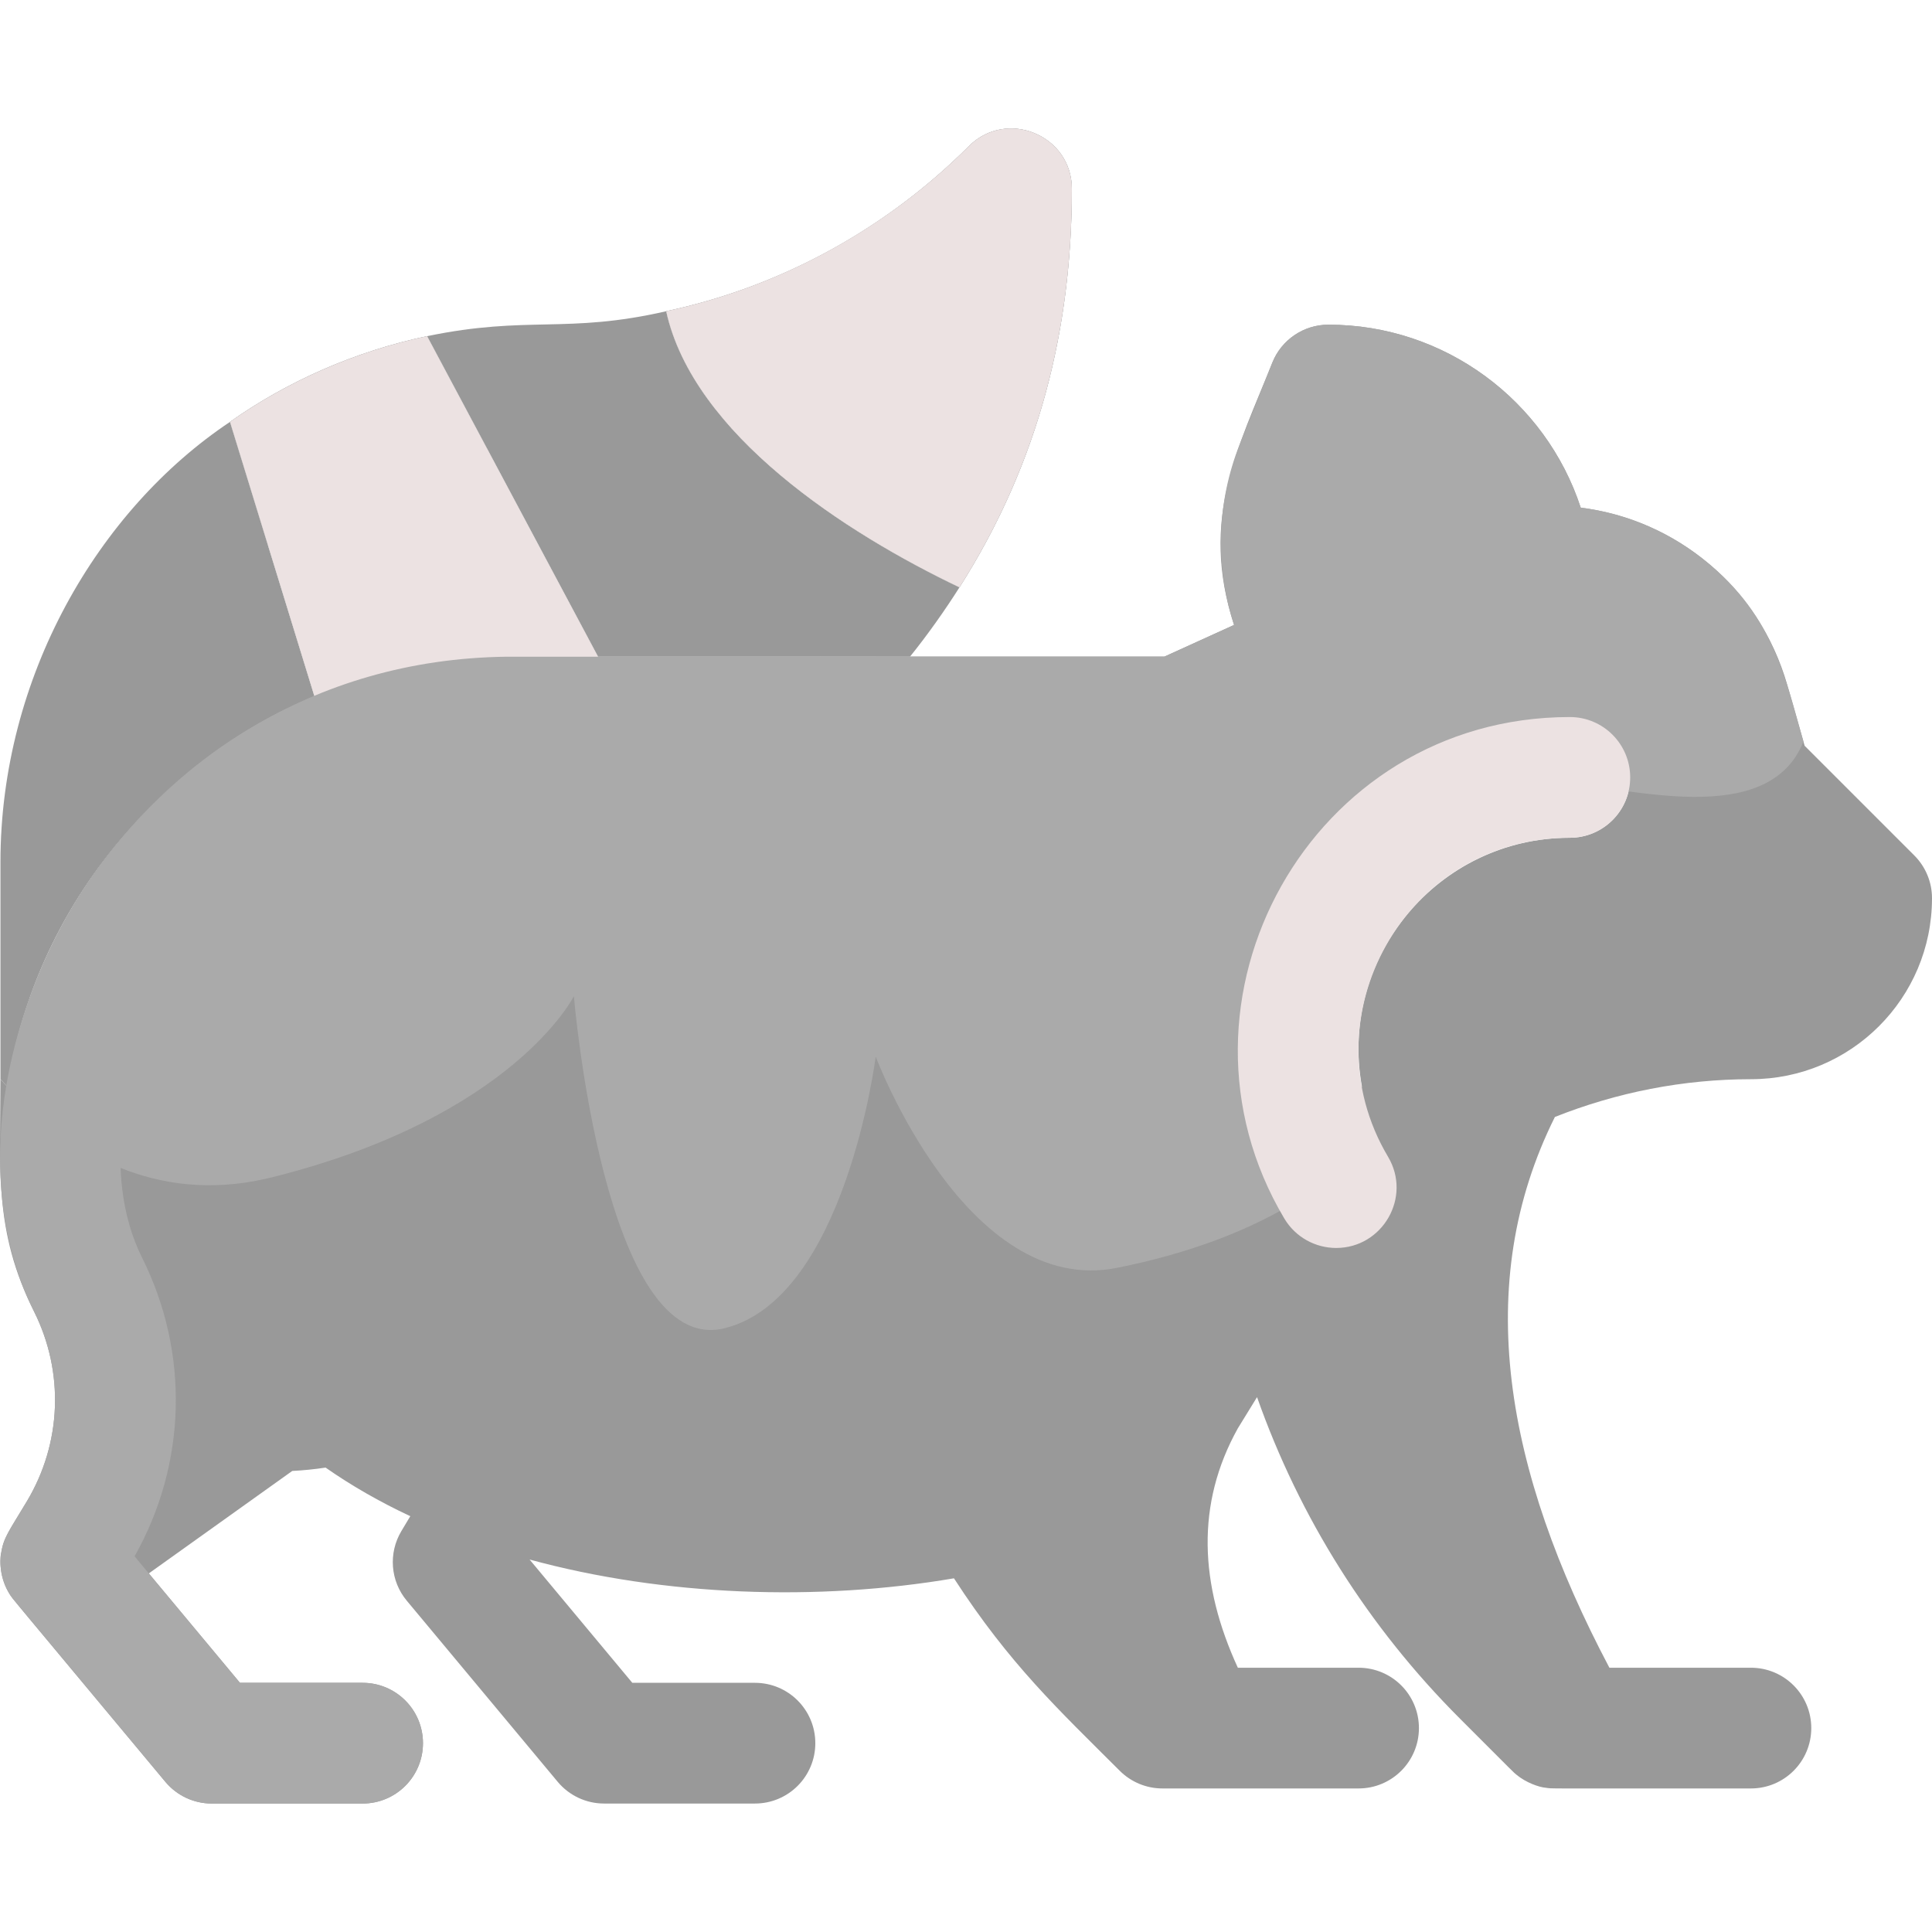 <svg id="Layer_1" enable-background="new 0 0 512.119 512.119" height="512" viewBox="0 0 512.119 512.119" width="512" xmlns="http://www.w3.org/2000/svg"><path d="m256.809 38.758c-22.935 22.936-50.87 37.489-80.22 43.74 2.32 10.57 8.08 20.33 15.61 29.11 5.59-1.48 11.12-3.22 16.58-5.22 11.502 15.563 22.39 25.518 22.39 25.87-1.53 2.67-3.13 5.31-4.82 7.91 10.71 6.88 20.89 12.14 27.98 15.52 21.237-33.447 29.79-68.852 29.79-105.62 0-14.213-17.259-21.383-27.31-11.31zm207.31 247.31c26.478 0 48-21.418 48-48 0-4.24-1.69-8.31-4.69-11.31l-29.07-29.07c-.439-1.551.226.783-4.61-16.15-7.452-26.062-29.642-43.84-54.74-46.97-9.3-28.4-36.05-48.5-66.89-48.5-6.54 0-12.43 3.98-14.86 10.06-8.942 22.381-19.365 41.343-10.14 69.54l-18.47 8.4c-.831 0-173.512-.006-174.46.01-9.2-14.29-19.59-32.7-25.53-50.68 6.57-2.13 13.41-3.65 20.44-4.5l-15.89-29.79c-19.376 4.079-37.402 12.217-52.24 22.72l10.04 32.64c4.34-3.7 8.96-7.07 13.84-10.08 2.1 14.41 10.23 31.38 17.57 43.84-55.14 14.196-92.403 59.23-100.54 109.77-.6-.64-1.19-1.28-1.76-1.93 0 23.969-1.833 40.204 8.91 61.58 8.05 16.11 7.32 34.94-1.94 50.37-4.574 7.626-6.126 9.485-6.78 13.62-.138.141-.99 5.605 2.12 10.71.845 1.442-.643-.49 41.4 49.96 3.04 3.65 7.54 5.76 12.29 5.76h40c8.84 0 16-7.16 16-16s-7.16-16-16-16h-32.51l-24.16-29 38.02-27.16c2.98-.15 5.93-.45 8.83-.89 6.82 4.77 14.34 9.08 22.46 12.88l-2.36 3.94c-3.5 5.84-2.93 13.25 1.43 18.47l40 48c3.04 3.65 7.54 5.76 12.29 5.76h40c8.84 0 16-7.16 16-16s-7.16-16-16-16h-32.51l-27.23-32.68c35.681 9.741 76.43 11.119 112.49 4.98 14.777 22.805 27.708 34.79 43.94 51.01 3 3 7.07 4.69 11.31 4.69h52c8.84 0 16-7.16 16-16s-7.16-16-16-16h-32c-10.16-22.11-11.18-43.36 0-63.46l5.09-8.27c11.26 31.95 29.52 60.97 53.83 85.27 14.804 14.805 14.165 14.215 14.92 14.81 2.494 2.092 6.007 3.335 7.8 3.47 2.271.259-4.404.18 54.36.18 8.84 0 16-7.16 16-16s-7.16-16-16-16h-37.51c-27.66-52.31-36.58-101.63-14.45-145.99 16.36-6.51 33.99-10.01 51.96-10.01zm-103.1 1.98c-9.463 6.997-18.263 14.994-26.16 23.83-24.032-57.701 18.491-121.81 81.26-121.81 8.84 0 16 7.16 16 16 0 8.903-7.222 16-16 16-34.857 0-61.368 31.717-55.1 65.98z" fill="#999"/><path d="m83.359 184.598c-45.605 19.926-74.361 59.184-81.48 103.4-.6-.64-1.19-1.28-1.76-1.93v-57.54c0-49.097 25.876-93.36 60.85-116.7 12.158 39.527 7.505 24.404 22.39 72.77z" fill="#999"/><path d="m284.119 50.068c0 40.407-10.38 75.051-29.79 105.62-30.138-14.367-70.578-40.561-77.74-73.19 31.777-6.769 59.438-22.959 80.22-43.74 10.039-10.061 27.31-2.92 27.31 11.31z" fill="#aaa"/><path d="m254.329 155.688c-3.68 5.837-8.473 12.627-13.12 18.38h-82.69c-35.001-65.635-25.191-47.242-45.31-84.96 26.77-5.558 36.943-.547 63.38-6.61 7.162 32.632 47.64 58.841 77.74 73.19z" fill="#999"/><path d="m478.039 196.558c-9.397 23.773-47.924 11.51-61.92 11.51-16 0-56 24-72 40-12.877 12.877.11 48.188 8 64 0 0-16 16-56 24s-64-56-64-56-8 64-40 72-40-88-40-88-16 32-80 48c-27.44 6.86-51.147-3.499-70.24-24.07 7.71-47.886 41.162-87.253 81.48-103.4-15.221-49.458-9.883-32.109-22.39-72.77 15.284-10.819 33.345-18.742 52.24-22.72 20.018 37.53 9.894 18.547 45.31 84.96h150.13l18.47-8.4c-5.13-15.68-4.58-32.73 1.55-48.04l8.59-21.5c2.43-6.08 8.32-10.06 14.86-10.06 30.84 0 57.59 20.1 66.89 48.5 11.31 1.41 21.97 5.72 31.22 12.69 19.717 14.883 22.873 32.016 27.81 49.3z" fill="#aaa"/><g fill="#ece2e2"><path d="m168.119 192.068-80 8c-18.556-60.308-8.079-26.239-27.15-88.24 15.162-10.733 33.272-18.726 52.24-22.72 30.545 57.266 25.801 48.382 54.91 102.96z"/><path d="m284.119 50.068c0 40.407-10.38 75.051-29.79 105.62-30.138-14.367-70.578-40.561-77.74-73.19 31.777-6.769 59.438-22.959 80.22-43.74 10.039-10.061 27.31-2.92 27.31 11.31z"/><path d="m354.193 330.802c-5.459 0-10.777-2.795-13.769-7.828-34.307-57.715 6.94-132.905 75.694-132.905 8.837 0 16 7.163 16 16s-7.163 16-16 16c-43.594 0-70.101 47.686-48.187 84.556 6.373 10.719-1.468 24.177-13.738 24.177z"/></g><path d="m353.479 188.848c-38.263 17.391-36.729 17.22-41.36 17.22h-176.14c-79.515 0-119.838 84.147-98.34 127.26 12.64 25.29 11.86 54.72-1.97 79.2 5.433 6.525.432.522 27.94 33.54h32.51c8.84 0 16 7.16 16 16s-7.16 16-16 16h-40c-4.75 0-9.25-2.11-12.29-5.76-42.765-51.318-40.214-48.221-40.73-48.94-2.218-3.065-3.38-7.076-2.85-11.32.686-4.449 1.519-5.158 6.84-14.03 9.26-15.43 9.99-34.26 1.94-50.37-31.472-62.623 21.602-172.233 125.16-173.57.946-.015 173.625-.01 174.46-.01 22.168-10.082 15.072-6.856 31.59-14.36 8.04-3.65 17.53-.1 21.19 7.95 3.65 8.04.1 17.53-7.95 21.19z" fill="#aaa"/></svg>